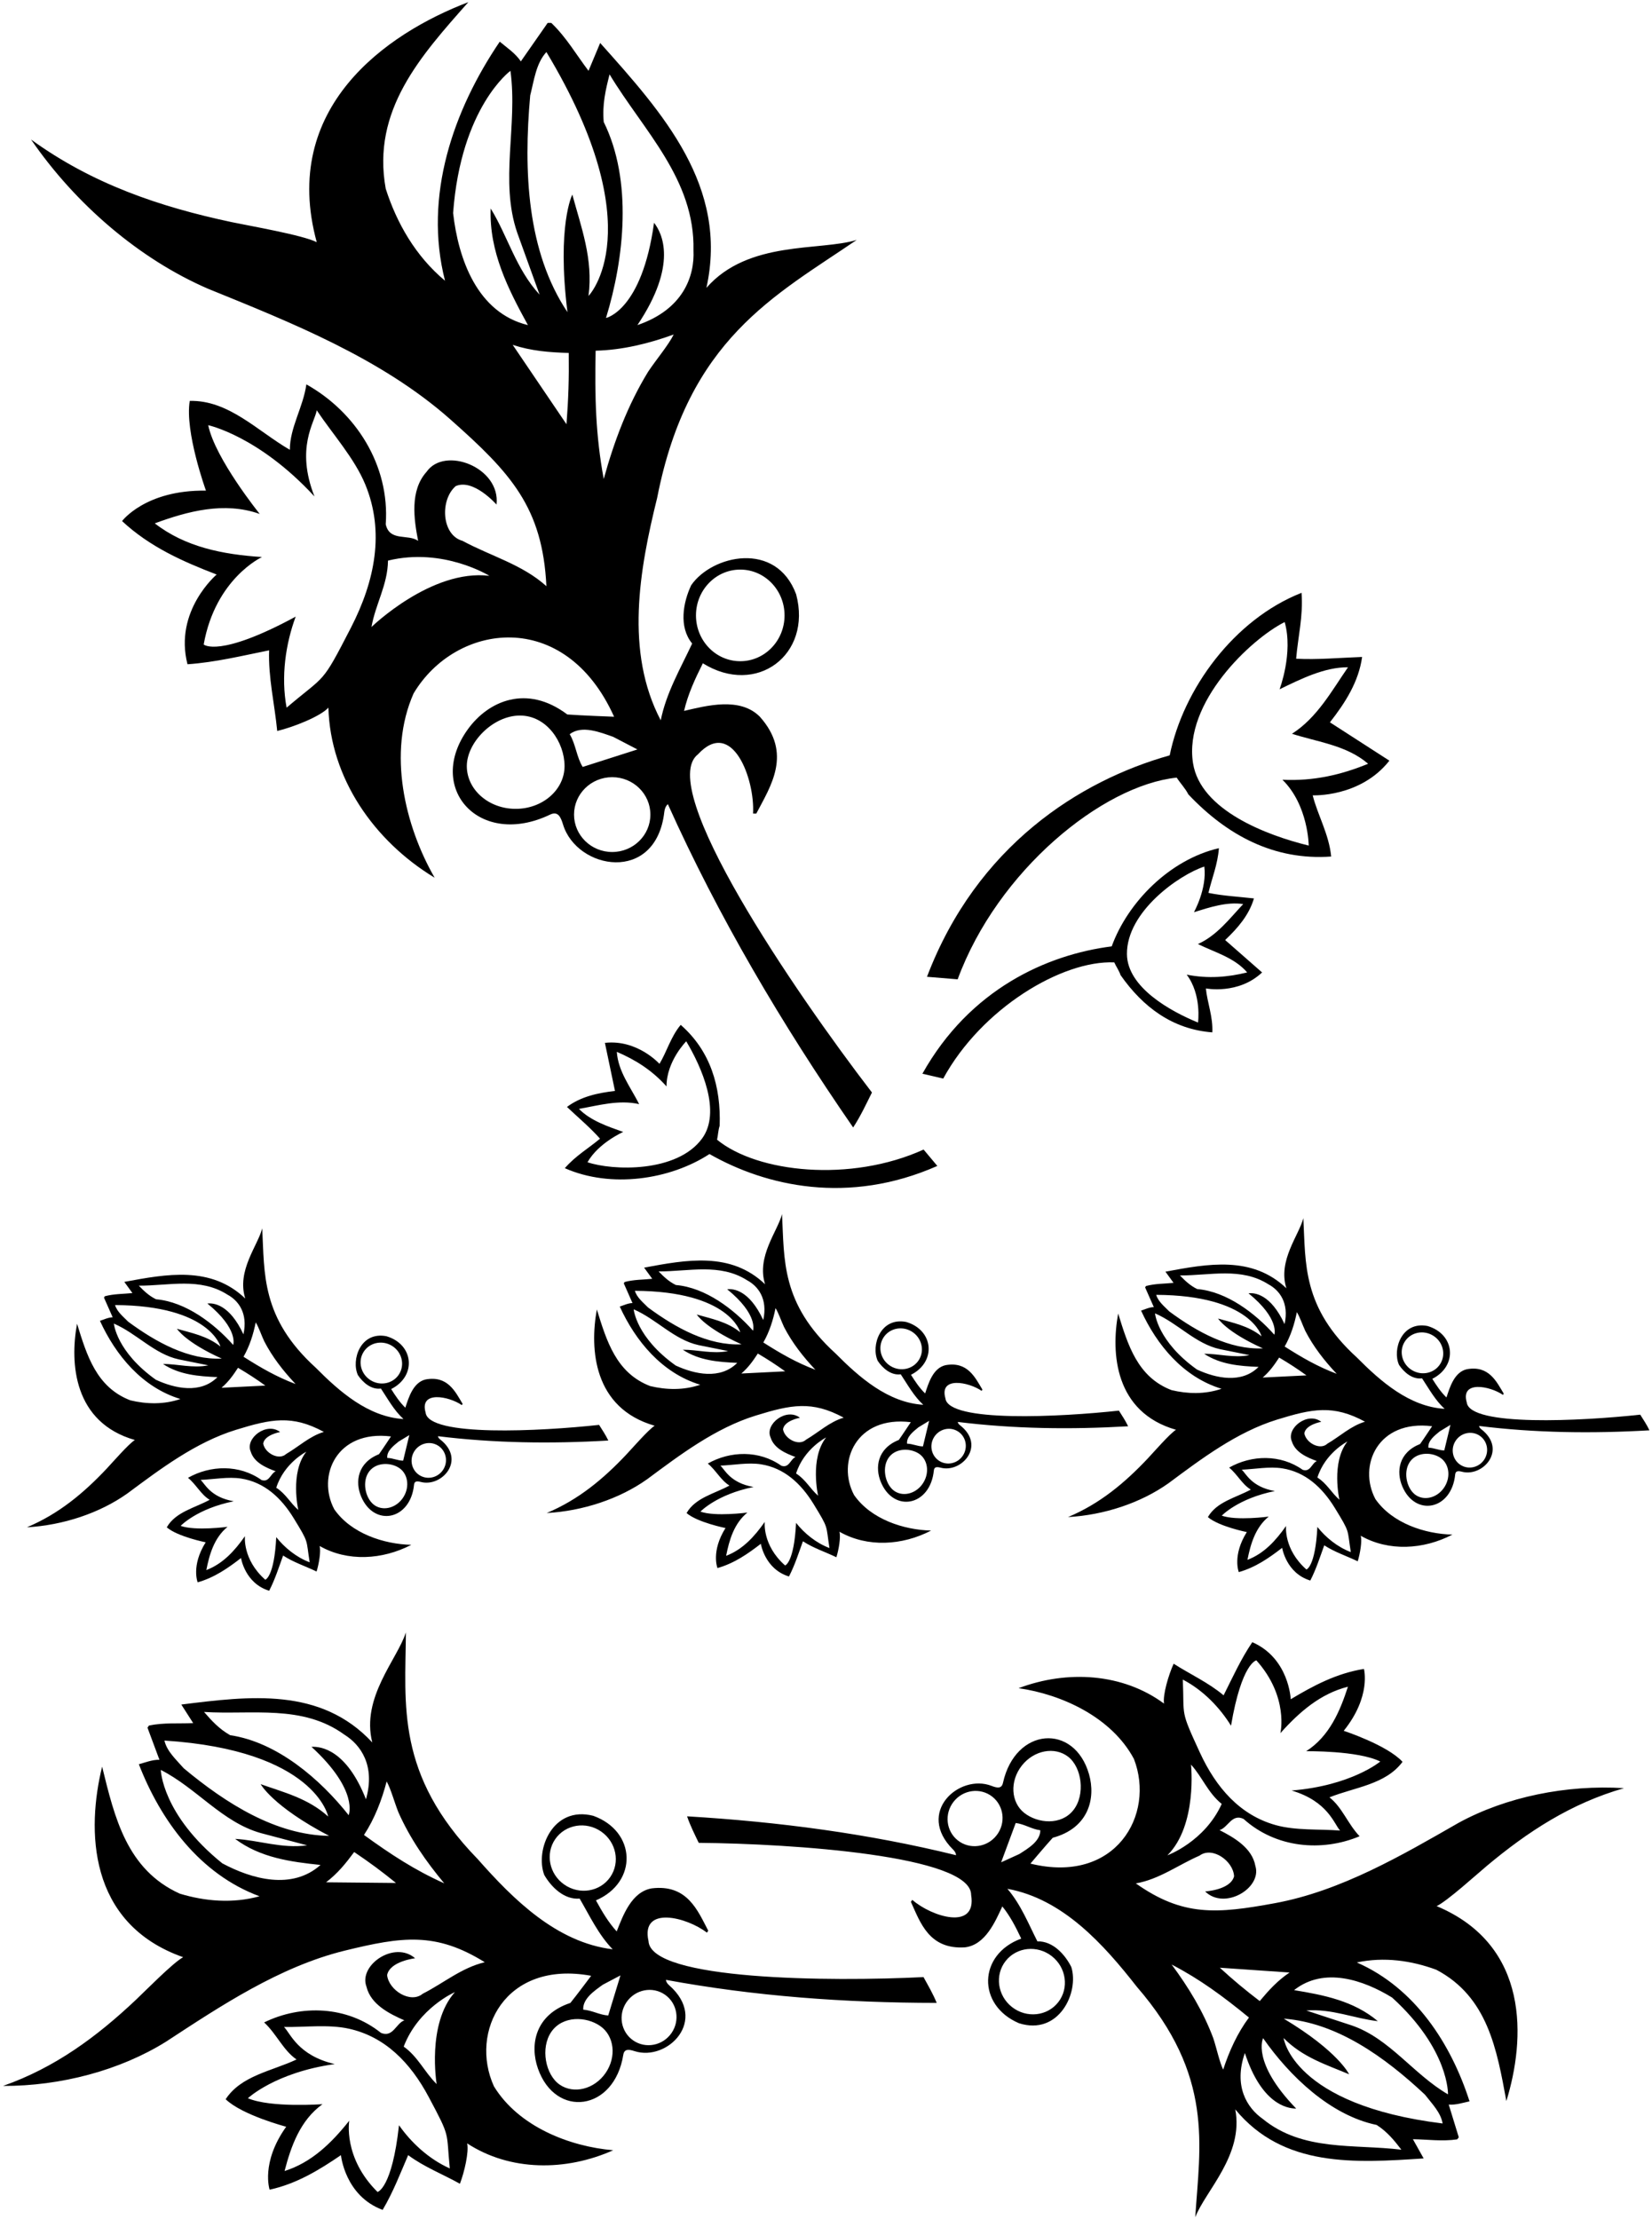<?xml version="1.0" encoding="UTF-8"?>
<svg xmlns="http://www.w3.org/2000/svg" xmlns:xlink="http://www.w3.org/1999/xlink" width="510pt" height="685pt" viewBox="0 0 510 685" version="1.1">
<g id="surface1">
<path style=" stroke:none;fill-rule:nonzero;fill:rgb(0%,0%,0%);fill-opacity:1;" d="M 64.281 89.164 C 89.672 99.492 117.715 110.566 139.066 129.504 C 157.695 146.023 167.492 156.582 168.684 180.965 C 161.281 174.266 151.48 171.664 142.781 166.965 C 136.293 165.176 135.77 154.32 140.684 150.066 C 146.184 147.664 153.281 155.766 153.281 155.766 C 154.586 144.285 137.25 137.621 131.684 145.664 C 126.48 151.465 127.781 160.266 129.082 166.965 C 125.98 164.766 120.281 167.266 119.082 161.863 C 120.383 143.566 109.781 127.164 94.582 118.664 C 93.582 125.766 89.48 131.965 89.48 138.863 C 79.48 133.066 70.582 123.465 58.582 123.766 C 56.98 133.266 63.582 151.465 63.582 151.465 C 44.887 151.191 37.684 160.863 37.684 160.863 C 46.281 168.863 56.48 173.363 66.883 177.363 C 66.883 177.363 53.637 188.566 57.883 205.066 C 66.582 204.465 75.082 202.363 83.082 200.766 C 82.781 209.066 84.781 217.363 85.582 225.664 C 90.582 224.465 98.887 221.191 101.383 218.465 C 101.98 240.164 115.383 259.566 134.184 270.965 C 124.98 254.965 119.582 232.363 127.684 214.066 C 140.664 192.277 174.363 187.418 189.582 221.266 C 189.582 221.266 178.789 220.863 175.137 220.566 C 162.574 211.113 150.762 216.434 144.492 225.055 C 131.227 243.301 147.996 261.934 169.809 251.484 C 172.184 250.348 173.074 252.07 173.812 254.516 C 178.047 268.512 202.508 272.969 205.082 250.672 C 205.191 249.715 205.48 248.867 206.184 248.266 C 221.781 282.965 241.281 316.066 263.383 348.066 C 265.684 344.566 267.383 340.863 269.184 337.266 C 245.117 305.938 202.312 243.062 215.48 232.863 C 226.02 221.449 233.078 240.449 232.48 251.164 L 233.48 251.164 C 237.922 242.672 244.711 232.625 234.582 221.266 C 228.48 215.066 218.082 217.863 211.184 219.465 C 212.383 214.266 214.582 209.566 216.98 204.766 C 233.512 215.066 250.766 202.16 245.781 183.465 C 239.613 166.809 219.785 171.352 213.383 180.664 C 210.883 185.965 209.48 193.566 213.684 198.664 C 210.082 206.363 205.684 213.863 203.98 222.363 C 192.883 201.266 197.383 175.863 202.883 153.664 C 212.469 104.641 239.262 91.289 264.48 74.066 C 253.184 77.566 231.012 74.066 218.082 88.863 C 224.98 57.566 204.684 34.965 185.281 13.266 L 181.684 21.863 C 177.883 16.863 174.883 11.566 170.184 7.066 L 169.082 7.066 L 160.781 18.965 C 159.184 16.465 156.281 14.566 154.281 12.863 C 139.98 33.965 130.684 60.465 137.383 86.664 C 128.281 79.066 122.48 68.863 119.082 58.266 C 114.684 34.066 129.883 17.266 144.582 0.664 C 119.188 10.352 86.441 33.246 97.781 74.766 C 93.512 72.566 76.715 69.676 71.512 68.57 C 49.203 63.828 28.473 56.766 9.582 43.066 C 23.383 63.164 43.184 80.066 64.281 89.164 Z M 88.48 218.465 C 86.684 208.863 88.184 198.766 91.281 190.363 C 67.512 203.234 62.883 198.965 62.883 198.965 C 66.512 178.566 80.883 171.965 80.883 171.965 C 68.684 171.164 57.184 168.863 47.781 161.566 C 57.883 157.863 69.184 154.766 80.184 158.664 C 80.184 158.664 66.383 141.566 64.281 131.266 C 64.281 131.266 79.844 134.566 97.082 153.266 C 91.176 138.234 97.184 130.363 97.781 126.664 C 102.688 134.02 109.43 141.445 112.781 149.594 C 118.75 164.098 115.832 179.227 108.324 193.805 C 99.082 211.754 100.781 207.988 88.48 218.465 Z M 114.684 193.566 C 115.883 186.566 119.684 180.566 119.781 173.066 C 136.844 168.898 151.082 177.766 151.082 177.766 C 133.18 175.566 114.684 193.566 114.684 193.566 Z M 159.199 249.703 C 150.867 249.703 144.113 243.793 144.113 236.504 C 144.113 229.215 152.18 220.898 160.512 220.898 C 168.844 220.898 174.285 229.215 174.285 236.504 C 174.285 243.793 167.531 249.703 159.199 249.703 Z M 228.531 175.84 C 236.082 175.84 242.203 182.172 242.203 189.984 C 242.203 197.793 236.082 204.125 228.531 204.125 C 220.98 204.125 214.859 197.793 214.859 189.984 C 214.859 182.172 220.98 175.84 228.531 175.84 Z M 174.883 130.965 L 158.281 106.465 C 164.082 108.363 169.48 108.766 175.582 108.965 C 175.684 116.863 175.48 123.266 174.883 130.965 Z M 189.281 227.465 L 196.781 231.363 C 191.082 233.164 185.582 234.965 179.883 236.766 C 177.98 233.664 177.781 229.863 175.883 226.664 C 179.582 223.766 185.281 226.066 189.281 227.465 Z M 200.785 251.473 C 200.785 257.852 195.508 263.023 189 263.023 C 182.488 263.023 177.215 257.852 177.215 251.473 C 177.215 245.094 182.488 239.926 189 239.926 C 195.508 239.926 200.785 245.094 200.785 251.473 Z M 200.082 114.766 C 193.781 125.066 189.582 136.266 186.383 147.863 C 183.883 134.465 183.582 122.363 183.883 108.266 C 192.082 108.066 200.281 106.066 207.98 103.266 C 206.281 106.664 202.684 110.863 200.082 114.766 Z M 188.184 22.965 C 198.684 40.363 214.582 55.363 214.082 77.266 C 214.48 85.363 210.844 95.566 196.781 100.363 C 209.301 81.691 204.43 71.969 201.914 68.773 C 198.18 95.898 187.082 98.164 187.082 98.164 C 192.781 79.566 195.281 55.664 186.383 37.664 C 185.883 32.266 186.98 27.664 188.184 22.965 Z M 163.684 29.465 C 164.883 24.766 165.48 19.566 168.684 16.066 C 201.668 70.953 181.684 91.363 181.684 91.363 C 183.184 79.965 179.383 70.066 176.684 60.066 C 176.684 60.066 171.844 69.566 175.184 96.363 C 162.684 77.664 161.582 52.863 163.684 29.465 Z M 157.582 21.863 C 159.883 38.766 154.184 55.863 159.684 71.863 L 166.582 90.965 C 159.281 83.066 156.684 72.766 151.48 64.363 C 150.98 77.664 156.883 89.266 162.98 100.363 C 147.281 96.566 141.48 79.863 139.883 65.766 C 142.293 33.02 157.582 21.863 157.582 21.863 "/>
<path style=" stroke:none;fill-rule:nonzero;fill:rgb(0%,0%,0%);fill-opacity:1;" d="M 174.367 360.629 C 188.582 366.922 206.84 364.211 219.027 356.266 C 236.457 366.195 261.895 372.066 289.367 359.941 L 285.133 354.883 C 262.551 365.137 233.777 362.027 221.367 351.844 C 221.688 350.461 221.711 348.879 222.172 347.547 C 222.594 335.426 219.336 324.441 210.145 316.391 C 207.07 320.059 205.816 324.793 203.586 328.422 C 203.586 328.422 196.762 320.816 186.746 321.945 L 189.855 336.789 C 184.496 337.406 179.336 338.523 175.031 341.727 C 178.5 344.996 182.219 348.117 185.238 351.527 C 181.633 354.543 177.688 356.812 174.367 360.629 Z M 192.395 349.449 C 187.617 347.75 182.246 345.938 178.734 342.324 C 184.742 341.273 191.055 339.434 197.32 340.859 C 194.672 335.621 190.828 330.766 190.422 324.723 C 196.078 327.129 201.281 330.371 205.766 335.387 C 205.762 327.566 211.852 321.465 211.852 321.465 C 216.605 329.414 222.777 343.289 216.707 351.527 C 208.91 362.105 189.09 361.414 181.371 358.797 C 184.762 352.816 192.395 349.449 192.395 349.449 "/>
<path style=" stroke:none;fill-rule:nonzero;fill:rgb(0%,0%,0%);fill-opacity:1;" d="M 343.988 297.098 C 344.566 298.395 345.5 299.672 345.926 301.016 C 352.871 310.961 362.074 317.785 374.262 318.703 C 374.512 313.922 372.672 309.383 372.273 305.141 C 372.273 305.141 382.301 307.125 389.629 300.207 L 378.227 290.203 C 382.137 286.492 385.598 282.5 387.113 277.355 C 382.379 276.824 377.531 276.562 373.066 275.648 C 374.137 271.07 375.926 266.887 376.293 261.844 C 361.148 265.352 348.18 278.484 343.203 292.156 C 323.309 294.688 299.441 305.273 284.762 331.469 L 291.188 332.969 C 303.078 311.207 327.949 296.41 343.988 297.098 Z M 371.789 267.516 C 372.672 274.332 368.59 281.609 368.59 281.609 C 373.434 280.102 378.812 278.32 383.793 279.102 C 379.621 283.551 375.684 288.812 369.816 291.438 C 375.078 294.031 381.066 295.605 385.023 300.195 C 379.055 301.668 372.949 302.199 366.352 300.883 C 371.051 307.133 369.848 315.672 369.848 315.672 C 361.27 312.168 348 304.785 347.906 294.551 C 347.785 281.414 364.051 270.055 371.789 267.516 "/>
<path style=" stroke:none;fill-rule:nonzero;fill:rgb(0%,0%,0%);fill-opacity:1;" d="M 363.266 240.059 C 364.359 241.781 365.961 243.406 366.852 245.227 C 378.848 257.922 393.402 265.695 410.953 264.422 C 410.301 257.562 406.719 251.488 405.254 245.527 C 405.254 245.527 419.953 246.23 428.926 234.828 L 410.57 222.992 C 415.355 216.879 419.438 210.461 420.508 202.809 C 413.648 203.059 406.691 203.707 400.141 203.355 C 400.699 196.605 402.359 190.27 401.812 183.008 C 380.984 191.211 365.293 212.656 361.102 233.188 C 333.297 241 301.543 261.133 286.176 301.547 L 295.645 302.328 C 307.977 268.812 340.273 242.473 363.266 240.059 Z M 396.602 192.035 C 399.301 201.562 395.027 212.789 395.027 212.789 C 401.605 209.613 408.891 205.941 416.148 206 C 411.152 213.219 406.652 221.551 398.852 226.527 C 406.895 229.109 415.758 230.086 422.363 235.785 C 414.176 239.148 405.59 241.195 395.918 240.719 C 403.934 248.625 404.023 261.043 404.023 261.043 C 391.066 257.867 370.602 250.156 368.305 235.602 C 365.352 216.914 386.113 197.297 396.602 192.035 "/>
<path style=" stroke:none;fill-rule:nonzero;fill:rgb(0%,0%,0%);fill-opacity:1;" d="M 72.84 441.406 C 83.719 438.047 90.176 436.723 99.988 442.047 C 95.609 443.348 92.27 446.562 88.363 448.848 C 86.125 450.961 81.758 448.586 81.258 445.656 C 81.629 442.938 86.48 442.086 86.48 442.086 C 82.301 438.848 75.582 444.043 77.402 448.129 C 78.434 451.539 82.184 453.121 85.109 454.203 C 83.516 454.895 83.141 457.715 80.742 456.902 C 73.898 452.047 64.969 452.297 58.039 456.219 C 60.574 458.297 62.027 461.371 64.723 463.012 C 60.082 465.543 54.215 466.742 51.484 471.504 C 54.816 474.387 63.496 476.129 63.496 476.129 C 58.953 483.371 61.023 488.484 61.023 488.484 C 66.191 487.02 70.371 484.102 74.406 480.988 C 74.406 480.988 75.641 488.824 83.098 491.082 C 84.93 487.539 86.125 483.719 87.402 480.211 C 90.574 482.301 94.293 483.488 97.727 485.148 C 98.445 482.906 99.137 478.883 98.664 477.262 C 107.289 482.18 118.055 481.547 126.977 476.906 C 118.535 476.703 108.422 473.445 103.191 465.934 C 97.758 455.688 103.859 441.359 120.703 443.449 C 120.703 443.449 117.984 447.57 117 448.93 C 110.32 451.594 109.598 457.477 111.477 461.973 C 115.461 471.492 126.727 469.359 127.82 458.352 C 127.941 457.156 128.824 457.219 129.957 457.508 C 136.434 459.176 143.984 450.672 135.879 444.371 C 135.531 444.102 135.27 443.785 135.199 443.371 C 152.469 445.512 170.039 445.75 187.797 444.711 C 186.973 442.98 185.93 441.438 184.949 439.879 C 166.988 441.844 132.246 443.648 131.391 436.078 C 129.43 429.246 138.531 431 142.578 433.777 L 142.816 433.387 C 140.551 429.633 138.234 424.598 131.391 425.855 C 127.52 426.77 126.145 431.5 125.129 434.578 C 123.383 432.871 122.066 430.898 120.762 428.82 C 128.711 424.805 127.766 414.992 119.273 412.504 C 111.297 410.961 108.363 419.789 110.484 424.504 C 111.965 426.738 114.602 429.09 117.594 428.66 C 119.746 431.895 121.633 435.398 124.555 438.078 C 113.668 437.406 104.809 429.617 97.438 422.195 C 80.551 406.809 81.691 393.164 80.949 379.215 C 79.633 384.461 73 392.297 75.715 400.867 C 65.117 390.738 51.465 393.305 38.375 395.734 L 40.883 399.188 C 38.023 399.484 35.238 399.398 32.363 400.164 L 32.102 400.598 L 34.785 406.668 C 33.426 406.699 31.996 407.383 30.855 407.758 C 35.711 418.359 43.859 428.289 55.691 431.891 C 50.559 433.645 45.195 433.488 40.246 432.301 C 29.738 428.273 26.781 418.344 23.785 408.652 C 21.539 420.879 22.715 439.117 41.637 444.547 C 39.762 445.691 34.645 451.57 32.977 453.344 C 25.828 460.938 18.145 467.363 8.301 471.496 C 19.434 470.871 30.742 467.145 39.312 461.059 C 49.375 453.586 60.363 445.254 72.84 441.406 Z M 94.559 448.168 C 89.445 454.645 92.09 466.148 92.09 466.148 C 89.637 464.02 88.195 461.105 85.285 459.285 C 87.711 451.629 94.559 448.168 94.559 448.168 Z M 85.281 474.535 C 84.668 486.883 81.898 487.68 81.898 487.68 C 74.789 481.418 75.621 474.23 75.621 474.23 C 72.41 478.812 68.781 482.762 63.695 484.703 C 64.648 479.875 66.117 474.723 70.254 471.348 C 70.254 471.348 60.293 472.68 55.77 471.055 C 55.77 471.055 60.754 465.758 72.156 463.461 C 64.879 462.199 63.23 457.98 61.926 456.867 C 65.965 456.699 70.469 455.824 74.449 456.449 C 81.535 457.562 86.758 462.293 90.672 468.691 C 95.492 476.566 94.426 475.008 95.602 482.305 C 91.422 480.727 87.828 477.742 85.281 474.535 Z M 114.477 426.137 C 111.426 424.281 110.402 420.387 112.195 417.438 C 113.988 414.484 117.918 413.594 120.973 415.449 C 124.023 417.305 125.047 421.199 123.254 424.152 C 121.461 427.102 117.531 427.992 114.477 426.137 Z M 124.605 462.078 C 122.629 465.336 118.715 466.57 115.863 464.84 C 113.016 463.109 111.68 457.98 113.656 454.727 C 115.637 451.469 120.18 451.316 123.027 453.047 C 125.879 454.777 126.586 458.82 124.605 462.078 Z M 127.859 448.105 C 129.406 445.562 132.68 444.727 135.172 446.242 C 137.664 447.758 138.434 451.047 136.891 453.594 C 135.344 456.137 132.07 456.973 129.574 455.457 C 127.082 453.941 126.312 450.652 127.859 448.105 Z M 123.055 445.035 L 126.363 443.031 C 125.711 445.688 125.109 448.266 124.461 450.922 C 122.797 450.926 121.266 450.102 119.562 450.086 C 119.309 447.949 121.559 446.27 123.055 445.035 Z M 68.395 428.422 C 70.516 426.605 71.953 424.59 73.48 422.254 C 76.594 424.09 79.047 425.688 81.914 427.75 Z M 78.945 408.234 C 79.871 409.707 80.66 412.109 81.566 414.055 C 84.098 418.961 87.477 423.262 91.25 427.27 C 85.418 425.062 80.617 422.309 75.176 418.844 C 77.047 415.59 78.211 411.91 78.945 408.234 Z M 70.23 399.676 C 73.492 401.441 76.617 405.285 75.152 411.926 C 70.824 402.598 65.867 402.191 64.023 402.414 C 73.738 410.316 71.988 415.191 71.988 415.191 C 66.074 408.547 57.324 401.895 48.172 401.102 C 45.945 400.012 44.406 398.492 42.855 396.906 C 52.148 396.934 61.789 394.281 70.23 399.676 Z M 68.051 415.688 C 63.949 412.395 59.176 411.531 54.625 410.211 C 54.625 410.211 57.191 414.359 68.461 419.418 C 58.184 419.863 48.227 414.402 39.578 408.027 C 38.027 406.441 36.137 404.973 35.527 402.891 C 64.816 403.031 68.051 415.688 68.051 415.688 Z M 48.117 425.949 C 35.891 417.23 35.156 408.605 35.156 408.605 C 42.312 411.719 47.641 418.008 55.203 419.66 L 64.309 421.496 C 59.484 422.477 54.844 421.047 50.324 421.082 C 55.402 424.438 61.34 424.887 67.125 425.137 C 61.914 430.371 54.008 428.672 48.117 425.949 "/>
<path style=" stroke:none;fill-rule:nonzero;fill:rgb(0%,0%,0%);fill-opacity:1;" d="M 348.27 440.309 C 347.449 438.578 346.406 437.031 345.426 435.477 C 327.465 437.441 292.723 439.242 291.863 431.676 C 289.902 424.844 299.004 426.598 303.055 429.375 L 303.289 428.984 C 301.023 425.23 298.711 420.195 291.863 421.453 C 287.992 422.367 286.617 427.098 285.605 430.176 C 283.855 428.469 282.539 426.492 281.234 424.414 C 289.188 420.402 288.238 410.59 279.746 408.102 C 271.773 406.555 268.84 415.387 270.961 420.102 C 272.438 422.336 275.074 424.688 278.066 424.258 C 280.223 427.492 282.109 430.992 285.027 433.676 C 274.145 433.008 265.281 425.215 257.91 417.793 C 241.023 402.402 242.168 388.762 241.422 374.812 C 240.109 380.059 233.477 387.895 236.191 396.465 C 225.594 386.336 211.938 388.902 198.848 391.336 L 201.355 394.781 C 198.5 395.082 195.715 394.996 192.84 395.766 L 192.578 396.195 L 195.258 402.266 C 193.902 402.297 192.469 402.98 191.332 403.355 C 196.184 413.957 204.336 423.887 216.168 427.488 C 211.035 429.238 205.672 429.086 200.719 427.898 C 190.215 423.871 187.258 413.938 184.258 404.25 C 182.016 416.477 183.188 434.715 202.109 440.141 C 200.238 441.289 195.121 447.168 193.449 448.941 C 186.301 456.535 178.617 462.961 168.773 467.094 C 179.91 466.473 191.219 462.742 199.785 456.656 C 209.852 449.184 220.84 440.852 233.312 437.004 C 244.195 433.645 250.648 432.32 260.461 437.645 C 256.086 438.945 252.742 442.16 248.84 444.445 C 246.598 446.559 242.23 444.184 241.734 441.254 C 242.102 438.531 246.953 437.68 246.953 437.68 C 242.773 434.445 236.055 439.641 237.879 443.727 C 238.91 447.137 242.656 448.719 245.586 449.801 C 243.988 450.488 243.613 453.312 241.219 452.496 C 234.371 447.645 225.445 447.895 218.512 451.816 C 221.051 453.895 222.5 456.969 225.199 458.609 C 220.555 461.141 214.688 462.34 211.957 467.102 C 215.289 469.98 223.973 471.723 223.973 471.723 C 219.426 478.969 221.496 484.082 221.496 484.082 C 226.664 482.617 230.848 479.699 234.883 476.586 C 234.883 476.586 236.113 484.422 243.57 486.68 C 245.402 483.137 246.602 479.316 247.875 475.809 C 251.047 477.898 254.77 479.086 258.203 480.742 C 258.922 478.504 259.613 474.48 259.141 472.859 C 267.766 477.777 278.531 477.145 287.449 472.504 C 279.012 472.301 268.895 469.043 263.664 461.531 C 258.23 451.281 264.336 436.957 281.18 439.047 C 281.18 439.047 278.461 443.168 277.477 444.527 C 270.797 447.191 270.07 453.074 271.953 457.57 C 275.934 467.09 287.199 464.961 288.297 453.949 C 288.414 452.754 289.301 452.812 290.43 453.105 C 296.906 454.773 304.461 446.27 296.355 439.969 C 296.008 439.699 295.742 439.387 295.676 438.969 C 312.941 441.109 330.512 441.348 348.27 440.309 Z M 274.953 421.734 C 271.898 419.879 270.879 415.984 272.672 413.031 C 274.465 410.082 278.391 409.191 281.445 411.047 C 284.496 412.902 285.52 416.797 283.727 419.75 C 281.934 422.699 278.008 423.59 274.953 421.734 Z M 230.707 395.273 C 233.969 397.039 237.09 400.887 235.629 407.52 C 231.301 398.195 226.344 397.789 224.496 398.012 C 234.215 405.914 232.465 410.789 232.465 410.789 C 226.547 404.145 217.797 397.492 208.648 396.699 C 206.418 395.609 204.883 394.09 203.328 392.504 C 212.625 392.531 222.266 389.879 230.707 395.273 Z M 228.523 411.285 C 224.422 407.992 219.652 407.129 215.102 405.809 C 215.102 405.809 217.664 409.957 228.934 415.016 C 218.656 415.461 208.699 410.004 200.051 403.625 C 198.5 402.039 196.609 400.57 196.004 398.488 C 225.289 398.629 228.523 411.285 228.523 411.285 Z M 208.59 421.547 C 196.363 412.828 195.633 404.203 195.633 404.203 C 202.785 407.316 208.117 413.605 215.676 415.258 L 224.781 417.094 C 219.961 418.07 215.316 416.645 210.797 416.68 C 215.879 420.035 221.812 420.48 227.602 420.734 C 222.387 425.969 214.48 424.27 208.59 421.547 Z M 228.871 424.02 C 230.988 422.203 232.43 420.188 233.953 417.852 C 237.066 419.688 239.52 421.285 242.391 423.348 Z M 235.652 414.441 C 237.52 411.188 238.688 407.508 239.422 403.832 C 240.348 405.305 241.133 407.707 242.039 409.652 C 244.57 414.559 247.949 418.859 251.727 422.867 C 245.895 420.66 241.094 417.906 235.652 414.441 Z M 255.031 443.766 C 249.922 450.242 252.562 461.746 252.562 461.746 C 250.113 459.613 248.672 456.703 245.762 454.883 C 248.184 447.227 255.031 443.766 255.031 443.766 Z M 245.758 470.133 C 245.141 482.48 242.375 483.277 242.375 483.277 C 235.262 477.016 236.094 469.828 236.094 469.828 C 232.883 474.41 229.254 478.359 224.168 480.301 C 225.121 475.473 226.594 470.32 230.73 466.945 C 230.73 466.945 220.77 468.277 216.242 466.652 C 216.242 466.652 221.23 461.355 232.633 459.055 C 225.352 457.797 223.703 453.578 222.398 452.465 C 226.438 452.297 230.941 451.422 234.922 452.047 C 242.012 453.16 247.23 457.891 251.148 464.285 C 255.969 472.164 254.902 470.605 256.074 477.902 C 251.895 476.324 248.305 473.34 245.758 470.133 Z M 285.078 457.676 C 283.102 460.934 279.188 462.168 276.34 460.438 C 273.488 458.707 272.152 453.578 274.133 450.324 C 276.109 447.066 280.652 446.914 283.504 448.645 C 286.352 450.375 287.059 454.418 285.078 457.676 Z M 284.934 446.52 C 283.27 446.523 281.738 445.699 280.035 445.684 C 279.781 443.547 282.035 441.867 283.531 440.633 L 286.836 438.629 C 286.188 441.285 285.586 443.863 284.934 446.52 Z M 297.363 449.188 C 295.816 451.734 292.543 452.566 290.051 451.055 C 287.559 449.539 286.789 446.246 288.336 443.703 C 289.879 441.16 293.152 440.324 295.648 441.84 C 298.141 443.355 298.91 446.645 297.363 449.188 "/>
<path style=" stroke:none;fill-rule:nonzero;fill:rgb(0%,0%,0%);fill-opacity:1;" d="M 439.008 425.504 C 441.16 428.742 443.051 432.242 445.969 434.926 C 435.086 434.254 426.223 426.461 418.852 419.039 C 401.965 403.652 403.105 390.008 402.363 376.059 C 401.047 381.309 394.414 389.145 397.129 397.711 C 386.535 387.582 372.879 390.148 359.789 392.582 L 362.297 396.031 C 359.438 396.328 356.656 396.242 353.781 397.012 L 353.52 397.441 L 356.199 403.512 C 354.844 403.543 353.41 404.227 352.27 404.605 C 357.125 415.203 365.273 425.133 377.105 428.734 C 371.977 430.488 366.609 430.332 361.66 429.145 C 351.156 425.117 348.195 415.188 345.199 405.5 C 342.953 417.727 344.129 435.965 363.051 441.391 C 361.18 442.535 356.062 448.414 354.391 450.188 C 347.242 457.781 339.559 464.211 329.715 468.34 C 340.852 467.719 352.156 463.992 360.727 457.902 C 370.789 450.43 381.781 442.102 394.254 438.25 C 405.133 434.891 411.59 433.566 421.402 438.895 C 417.027 440.195 413.684 443.406 409.777 445.691 C 407.539 447.805 403.172 445.43 402.676 442.5 C 403.043 439.781 407.895 438.93 407.895 438.93 C 403.715 435.691 396.996 440.887 398.816 444.973 C 399.852 448.383 403.598 449.965 406.527 451.047 C 404.93 451.738 404.555 454.559 402.156 453.746 C 395.312 448.891 386.387 449.141 379.453 453.066 C 381.992 455.141 383.441 458.219 386.137 459.855 C 381.496 462.387 375.629 463.586 372.898 468.348 C 376.23 471.23 384.914 472.973 384.914 472.973 C 380.367 480.215 382.438 485.328 382.438 485.328 C 387.605 483.867 391.789 480.949 395.82 477.832 C 395.82 477.832 397.055 485.672 404.512 487.93 C 406.344 484.387 407.539 480.562 408.816 477.055 C 411.988 479.145 415.707 480.332 419.145 481.992 C 419.859 479.754 420.555 475.73 420.078 474.105 C 428.703 479.023 439.473 478.395 448.391 473.75 C 439.953 473.547 429.836 470.293 424.605 462.781 C 419.172 452.531 425.273 438.203 442.117 440.293 C 442.117 440.293 439.398 444.414 438.414 445.773 C 431.734 448.438 431.012 454.32 432.895 458.816 C 436.875 468.336 448.141 466.207 449.238 455.199 C 449.355 454 450.242 454.062 451.371 454.352 C 457.848 456.02 465.398 447.52 457.293 441.219 C 456.945 440.945 456.684 440.633 456.613 440.215 C 473.883 442.355 491.453 442.594 509.211 441.555 C 508.387 439.824 507.348 438.281 506.367 436.723 C 488.406 438.688 453.66 440.492 452.805 432.922 C 450.844 426.094 459.945 427.844 463.992 430.621 L 464.23 430.23 C 461.965 426.48 459.648 421.441 452.805 422.703 C 448.934 423.613 447.559 428.344 446.543 431.422 C 444.797 429.719 443.48 427.742 442.176 425.664 C 450.129 421.648 449.18 411.84 440.688 409.348 C 432.715 407.805 429.781 416.633 431.898 421.348 C 433.379 423.586 436.016 425.938 439.008 425.504 Z M 391.645 396.52 C 394.906 398.285 398.031 402.133 396.566 408.77 C 392.242 399.441 387.281 399.035 385.438 399.262 C 395.152 407.164 393.406 412.039 393.406 412.039 C 387.488 405.395 378.738 398.738 369.59 397.945 C 367.359 396.859 365.82 395.336 364.27 393.75 C 373.566 393.777 383.203 391.125 391.645 396.52 Z M 389.465 412.535 C 385.363 409.242 380.59 408.375 376.039 407.055 C 376.039 407.055 378.605 411.203 389.875 416.262 C 379.598 416.707 369.641 411.25 360.992 404.871 C 359.441 403.285 357.551 401.816 356.941 399.734 C 386.23 399.875 389.465 412.535 389.465 412.535 Z M 369.531 422.797 C 357.305 414.078 356.574 405.449 356.574 405.449 C 363.727 408.566 369.059 414.855 376.617 416.504 L 385.723 418.344 C 380.898 419.32 376.258 417.891 371.738 417.93 C 376.816 421.281 382.754 421.73 388.539 421.98 C 383.328 427.215 375.422 425.52 369.531 422.797 Z M 389.809 425.266 C 391.93 423.449 393.367 421.434 394.895 419.098 C 398.008 420.934 400.461 422.531 403.328 424.598 Z M 396.594 415.688 C 398.461 412.434 399.629 408.754 400.359 405.078 C 401.285 406.551 402.074 408.953 402.98 410.898 C 405.512 415.809 408.891 420.109 412.664 424.113 C 406.836 421.91 402.031 419.152 396.594 415.688 Z M 415.973 445.012 C 410.859 451.488 413.504 462.992 413.504 462.992 C 411.055 460.863 409.609 457.953 406.703 456.133 C 409.125 448.473 415.973 445.012 415.973 445.012 Z M 406.695 471.383 C 406.082 483.73 403.316 484.523 403.316 484.523 C 396.203 478.262 397.035 471.078 397.035 471.078 C 393.824 475.656 390.195 479.605 385.109 481.547 C 386.062 476.719 387.531 471.566 391.672 468.191 C 391.672 468.191 381.707 469.527 377.184 467.902 C 377.184 467.902 382.168 462.602 393.57 460.305 C 386.293 459.043 384.645 454.828 383.34 453.715 C 387.379 453.543 391.883 452.672 395.863 453.297 C 402.949 454.406 408.172 459.141 412.09 465.535 C 416.91 473.41 415.844 471.852 417.016 479.148 C 412.836 477.57 409.246 474.586 406.695 471.383 Z M 446.02 458.922 C 444.043 462.18 440.129 463.414 437.277 461.684 C 434.43 459.953 433.094 454.828 435.074 451.57 C 437.051 448.312 441.594 448.16 444.441 449.891 C 447.293 451.621 448 455.664 446.02 458.922 Z M 449.273 444.953 C 450.82 442.406 454.094 441.574 456.586 443.086 C 459.082 444.602 459.848 447.891 458.305 450.438 C 456.758 452.98 453.484 453.816 450.988 452.301 C 448.496 450.785 447.73 447.496 449.273 444.953 Z M 447.777 439.875 C 447.129 442.531 446.523 445.109 445.875 447.766 C 444.211 447.77 442.68 446.945 440.977 446.93 C 440.723 444.797 442.973 443.113 444.473 441.883 Z M 433.609 414.281 C 435.402 411.328 439.332 410.441 442.387 412.297 C 445.438 414.148 446.461 418.047 444.668 420.996 C 442.875 423.949 438.945 424.836 435.895 422.98 C 432.84 421.129 431.816 417.23 433.609 414.281 "/>
<path style=" stroke:none;fill-rule:nonzero;fill:rgb(0%,0%,0%);fill-opacity:1;" d="M 285.102 610.355 C 256.324 611.785 200.855 611.363 200.203 599.234 C 197.73 588.176 212.055 591.828 218.234 596.633 L 218.648 596.035 C 215.398 589.848 212.191 581.609 201.176 582.965 C 194.926 584.051 192.289 591.449 190.383 596.254 C 187.766 593.375 185.859 590.105 183.977 586.672 C 197.012 581.035 196.434 565.332 183.152 560.562 C 170.605 557.352 165.102 571.129 168.027 578.832 C 170.168 582.531 174.145 586.523 178.945 586.121 C 182.07 591.477 184.742 597.227 189.137 601.773 C 171.875 599.676 158.508 586.434 147.477 573.926 C 122.055 547.828 125.164 526.223 125.305 503.949 C 122.715 512.176 111.414 524.02 114.926 537.914 C 99.016 520.789 77.039 523.586 55.973 526.215 L 59.637 531.941 C 55.062 532.145 50.637 531.746 45.988 532.695 L 45.531 533.355 L 49.223 543.273 C 47.059 543.195 44.719 544.145 42.867 544.641 C 49.59 561.973 61.621 578.547 80.113 585.402 C 71.781 587.703 63.258 586.949 55.488 584.59 C 39.148 577.188 35.383 561.098 31.527 545.395 C 26.797 564.641 26.938 593.781 56.543 604.211 C 53.453 605.859 44.75 614.734 41.926 617.398 C 29.828 628.809 16.988 638.309 0.93 643.953 C 18.711 644.016 37.062 639.156 51.277 630.277 C 68.008 619.336 86.285 607.117 106.504 602.168 C 124.145 597.852 134.543 596.359 149.656 605.766 C 142.566 607.422 136.941 612.219 130.512 615.488 C 126.746 618.637 120.02 614.445 119.508 609.734 C 120.352 605.438 128.152 604.543 128.152 604.543 C 121.809 598.996 110.621 606.625 113.133 613.305 C 114.453 618.828 120.27 621.703 124.828 623.703 C 122.223 624.648 121.355 629.105 117.617 627.582 C 107.184 619.211 92.949 618.762 81.543 624.348 C 85.387 627.895 87.402 632.926 91.543 635.789 C 83.914 639.383 74.465 640.734 69.664 648.055 C 74.695 652.957 88.352 656.551 88.352 656.551 C 80.426 667.652 83.238 675.984 83.238 675.984 C 91.605 674.148 98.539 669.898 105.254 665.32 C 105.254 665.32 106.473 677.914 118.129 682.215 C 121.379 676.746 123.648 670.777 126.008 665.316 C 130.863 668.941 136.672 671.188 141.98 674.152 C 143.336 670.656 144.816 664.316 144.219 661.688 C 157.48 670.332 174.676 670.348 189.316 663.805 C 175.902 662.68 160.105 656.539 152.492 644.09 C 144.816 627.262 155.887 605.035 182.5 609.953 C 182.5 609.953 177.781 616.262 176.086 618.328 C 165.203 621.938 163.492 631.23 166.062 638.566 C 171.496 654.094 189.633 651.77 192.418 634.352 C 192.723 632.457 194.125 632.641 195.895 633.211 C 206.047 636.477 218.871 623.66 206.566 612.863 C 206.039 612.398 205.652 611.875 205.582 611.203 C 232.867 616.246 260.809 618.289 289.172 618.316 C 288.027 615.484 286.512 612.93 285.102 610.355 Z M 174.23 581.812 C 169.547 578.57 168.289 572.273 171.422 567.742 C 174.555 563.215 180.895 562.172 185.578 565.414 C 190.262 568.656 191.52 574.953 188.387 579.48 C 185.25 584.012 178.914 585.051 174.23 581.812 Z M 106.309 535.504 C 111.332 538.621 115.938 545.039 112.98 555.465 C 106.977 540.207 99.121 539.094 96.164 539.273 C 110.883 552.773 107.637 560.367 107.637 560.367 C 98.848 549.23 85.551 537.812 71.062 535.68 C 67.617 533.738 65.316 531.172 62.992 528.5 C 77.785 529.426 93.379 526.113 106.309 535.504 Z M 101.316 560.785 C 95.102 555.152 87.59 553.324 80.473 550.793 C 80.473 550.793 84.16 557.637 101.617 566.758 C 85.215 566.492 69.887 556.859 56.723 545.891 C 54.402 543.223 51.535 540.703 50.762 537.332 C 97.371 540.328 101.316 560.785 101.316 560.785 Z M 68.617 575.23 C 49.98 560.195 49.637 546.395 49.637 546.395 C 60.727 552.027 68.613 562.543 80.492 565.887 L 94.812 569.676 C 87.043 570.773 79.789 568.059 72.594 567.691 C 80.359 573.512 89.766 574.785 98.953 575.734 C 90.16 583.57 77.738 580.121 68.617 575.23 Z M 100.66 581.086 C 104.211 578.395 106.688 575.32 109.34 571.746 C 114.121 574.965 117.875 577.742 122.246 581.297 Z M 112.367 566.477 C 115.648 561.477 117.852 555.73 119.367 549.949 C 120.703 552.379 121.727 556.281 122.988 559.461 C 126.551 567.512 131.523 574.68 137.152 581.41 C 128.078 577.352 120.695 572.508 112.367 566.477 Z M 123.176 656.082 C 121.027 675.68 116.547 676.684 116.547 676.684 C 105.82 666.043 107.824 654.684 107.824 654.684 C 102.281 661.668 96.129 667.609 87.852 670.219 C 89.824 662.625 92.652 654.562 99.559 649.586 C 99.559 649.586 83.574 650.766 76.527 647.75 C 76.527 647.75 84.965 639.785 103.332 637.207 C 91.867 634.512 89.641 627.645 87.668 625.75 C 94.117 625.863 101.367 624.898 107.645 626.27 C 118.82 628.711 126.684 636.738 132.309 647.289 C 139.238 660.281 137.688 657.699 138.863 669.422 C 132.359 666.52 126.926 661.43 123.176 656.082 Z M 134.805 643.379 C 131.105 639.754 129.082 634.984 124.629 631.812 C 129.211 619.852 140.434 614.992 140.434 614.992 C 131.688 624.816 134.805 643.379 134.805 643.379 Z M 186.945 639.977 C 183.488 644.973 177.141 646.57 172.77 643.547 C 168.398 640.52 166.758 632.234 170.215 627.238 C 173.676 622.242 180.918 622.426 185.289 625.453 C 189.66 628.477 190.402 634.98 186.945 639.977 Z M 187.77 622.203 C 185.121 622.055 182.762 620.598 180.055 620.41 C 179.848 616.988 183.594 614.523 186.094 612.707 L 191.547 609.828 C 190.258 613.992 189.055 618.039 187.77 622.203 Z M 207.301 627.633 C 204.602 631.535 199.309 632.555 195.484 629.906 C 191.656 627.262 190.746 621.949 193.449 618.047 C 196.148 614.145 201.441 613.125 205.266 615.773 C 209.09 618.418 210.004 623.73 207.301 627.633 "/>
<path style=" stroke:none;fill-rule:nonzero;fill:rgb(0%,0%,0%);fill-opacity:1;" d="M 501.359 552.027 C 483.613 550.918 465.008 554.695 450.297 562.727 C 432.953 572.668 413.988 583.797 393.516 587.547 C 375.656 590.824 365.188 591.703 350.648 581.43 C 357.824 580.191 363.723 575.73 370.328 572.848 C 374.273 569.922 380.742 574.5 380.98 579.234 C 379.887 583.473 372.043 583.91 372.043 583.91 C 378.055 589.816 389.672 582.855 387.555 576.043 C 386.559 570.449 380.922 567.242 376.488 564.977 C 379.145 564.188 380.27 559.789 383.91 561.527 C 393.84 570.496 408.02 571.781 419.734 566.871 C 416.105 563.105 414.387 557.965 410.426 554.863 C 418.25 551.727 427.766 550.926 432.984 543.898 C 428.246 538.711 414.828 534.324 414.828 534.324 C 423.387 523.707 421.07 515.223 421.07 515.223 C 412.609 516.566 405.441 520.402 398.469 524.578 C 398.469 524.578 397.988 511.934 386.605 506.961 C 383.039 512.227 380.426 518.051 377.746 523.367 C 373.117 519.465 367.449 516.883 362.324 513.609 C 360.766 517.02 358.914 523.262 359.359 525.922 C 346.625 516.512 329.461 515.492 314.461 521.164 C 327.785 523.07 343.195 530.129 350.062 543.004 C 356.742 560.254 344.387 581.793 318.109 575.32 C 318.109 575.32 323.191 569.305 325.004 567.34 C 336.078 564.371 338.332 555.195 336.199 547.723 C 331.68 531.902 313.441 533.16 309.637 550.383 C 309.227 552.258 307.836 551.992 306.102 551.32 C 296.156 547.461 282.605 559.508 294.254 571.008 C 294.754 571.5 295.109 572.047 295.141 572.723 C 268.199 566.086 240.426 562.41 212.113 560.723 C 213.09 563.613 214.449 566.254 215.707 568.906 C 244.52 569.164 299.867 572.84 299.805 584.984 C 301.629 596.168 287.543 591.684 281.656 586.523 L 281.203 587.098 C 284.09 593.465 286.809 601.879 297.887 601.168 C 304.188 600.449 307.254 593.219 309.434 588.535 C 311.883 591.562 313.594 594.938 315.27 598.473 C 301.926 603.34 301.586 619.051 314.562 624.59 C 326.898 628.531 333.203 615.102 330.73 607.238 C 328.812 603.422 325.074 599.199 320.258 599.32 C 317.453 593.793 315.121 587.895 311.004 583.098 C 328.113 586.207 340.68 600.207 350.961 613.344 C 374.809 640.883 370.434 662.27 368.992 684.5 C 372.062 676.434 384.035 665.273 381.348 651.195 C 396.223 669.227 418.324 667.723 439.508 666.336 L 436.188 660.402 C 440.766 660.465 445.16 661.125 449.855 660.449 L 450.352 659.816 L 447.246 649.699 C 449.402 649.906 451.797 649.094 453.672 648.711 C 447.98 631.012 436.938 613.762 418.879 605.836 C 427.336 604.023 435.801 605.277 443.414 608.086 C 459.293 616.438 462.109 632.719 465.039 648.621 C 470.887 629.684 472.453 600.586 443.512 588.438 C 446.695 586.973 455.902 578.625 458.879 576.133 C 471.625 565.449 484.996 556.719 501.359 552.027 Z M 380.035 532.75 C 383.328 513.312 387.859 512.574 387.859 512.574 C 397.945 523.824 395.277 535.047 395.277 535.047 C 401.223 528.398 407.711 522.828 416.129 520.711 C 413.715 528.172 410.414 536.055 403.23 540.621 C 403.23 540.621 419.258 540.379 426.117 543.805 C 426.117 543.805 417.227 551.258 398.738 552.754 C 410.027 556.117 411.848 563.105 413.703 565.113 C 407.273 564.621 399.98 565.16 393.793 563.422 C 382.777 560.332 375.398 551.855 370.402 540.992 C 364.246 527.617 365.645 530.285 365.156 518.512 C 371.477 521.793 376.605 527.195 380.035 532.75 Z M 367.684 544.75 C 371.164 548.586 372.902 553.465 377.164 556.895 C 371.887 568.566 360.398 572.758 360.398 572.758 C 369.707 563.465 367.684 544.75 367.684 544.75 Z M 324.715 603.898 C 329.199 607.41 330.086 613.773 326.695 618.109 C 323.301 622.445 316.914 623.113 312.426 619.605 C 307.941 616.094 307.055 609.73 310.449 605.395 C 313.84 601.059 320.23 600.391 324.715 603.898 Z M 315.43 545.09 C 319.176 540.305 325.605 539.082 329.793 542.355 C 333.98 545.633 335.129 554.004 331.387 558.789 C 327.641 563.574 320.418 562.961 316.23 559.688 C 312.047 556.41 311.688 549.875 315.43 545.09 Z M 295.723 568.18 C 292.062 565.312 291.461 559.957 294.387 556.219 C 297.312 552.48 302.652 551.773 306.316 554.641 C 309.98 557.508 310.578 562.863 307.652 566.602 C 304.73 570.34 299.387 571.047 295.723 568.18 Z M 309.07 574.918 C 310.602 570.836 312.039 566.867 313.566 562.785 C 316.199 563.086 318.473 564.68 321.164 565.027 C 321.168 568.453 317.285 570.695 314.684 572.363 Z M 398.113 608.941 C 394.414 611.418 391.758 614.34 388.902 617.754 C 384.32 614.258 380.734 611.27 376.582 607.461 Z M 377.613 638.922 C 376.426 636.418 375.633 632.465 374.559 629.219 C 371.477 620.969 366.93 613.523 361.703 606.473 C 370.523 611.059 377.609 616.324 385.574 622.836 C 382.004 627.633 379.465 633.242 377.613 638.922 Z M 389.805 654.113 C 384.973 650.703 380.75 644.027 384.312 633.793 C 389.414 649.375 397.188 650.949 400.152 650.941 C 386.25 636.602 389.938 629.211 389.938 629.211 C 398.059 640.844 410.66 653.023 425 656 C 428.324 658.141 430.473 660.84 432.633 663.641 C 417.922 661.852 402.16 664.242 389.805 654.113 Z M 396.27 629.164 C 402.145 635.152 409.535 637.418 416.492 640.359 C 416.492 640.359 413.211 633.312 396.32 623.184 C 412.676 624.41 427.414 634.926 439.91 646.648 C 442.07 649.449 444.789 652.133 445.359 655.543 C 399.008 649.82 396.27 629.164 396.27 629.164 Z M 429.758 616.664 C 447.48 632.766 447.02 646.559 447.02 646.559 C 436.277 640.285 429.02 629.324 417.355 625.293 L 403.285 620.672 C 411.105 620.031 418.188 623.168 425.352 623.957 C 417.938 617.691 408.621 615.867 399.504 614.379 C 408.742 607.07 420.941 611.246 429.758 616.664 "/>
</g>
</svg>
